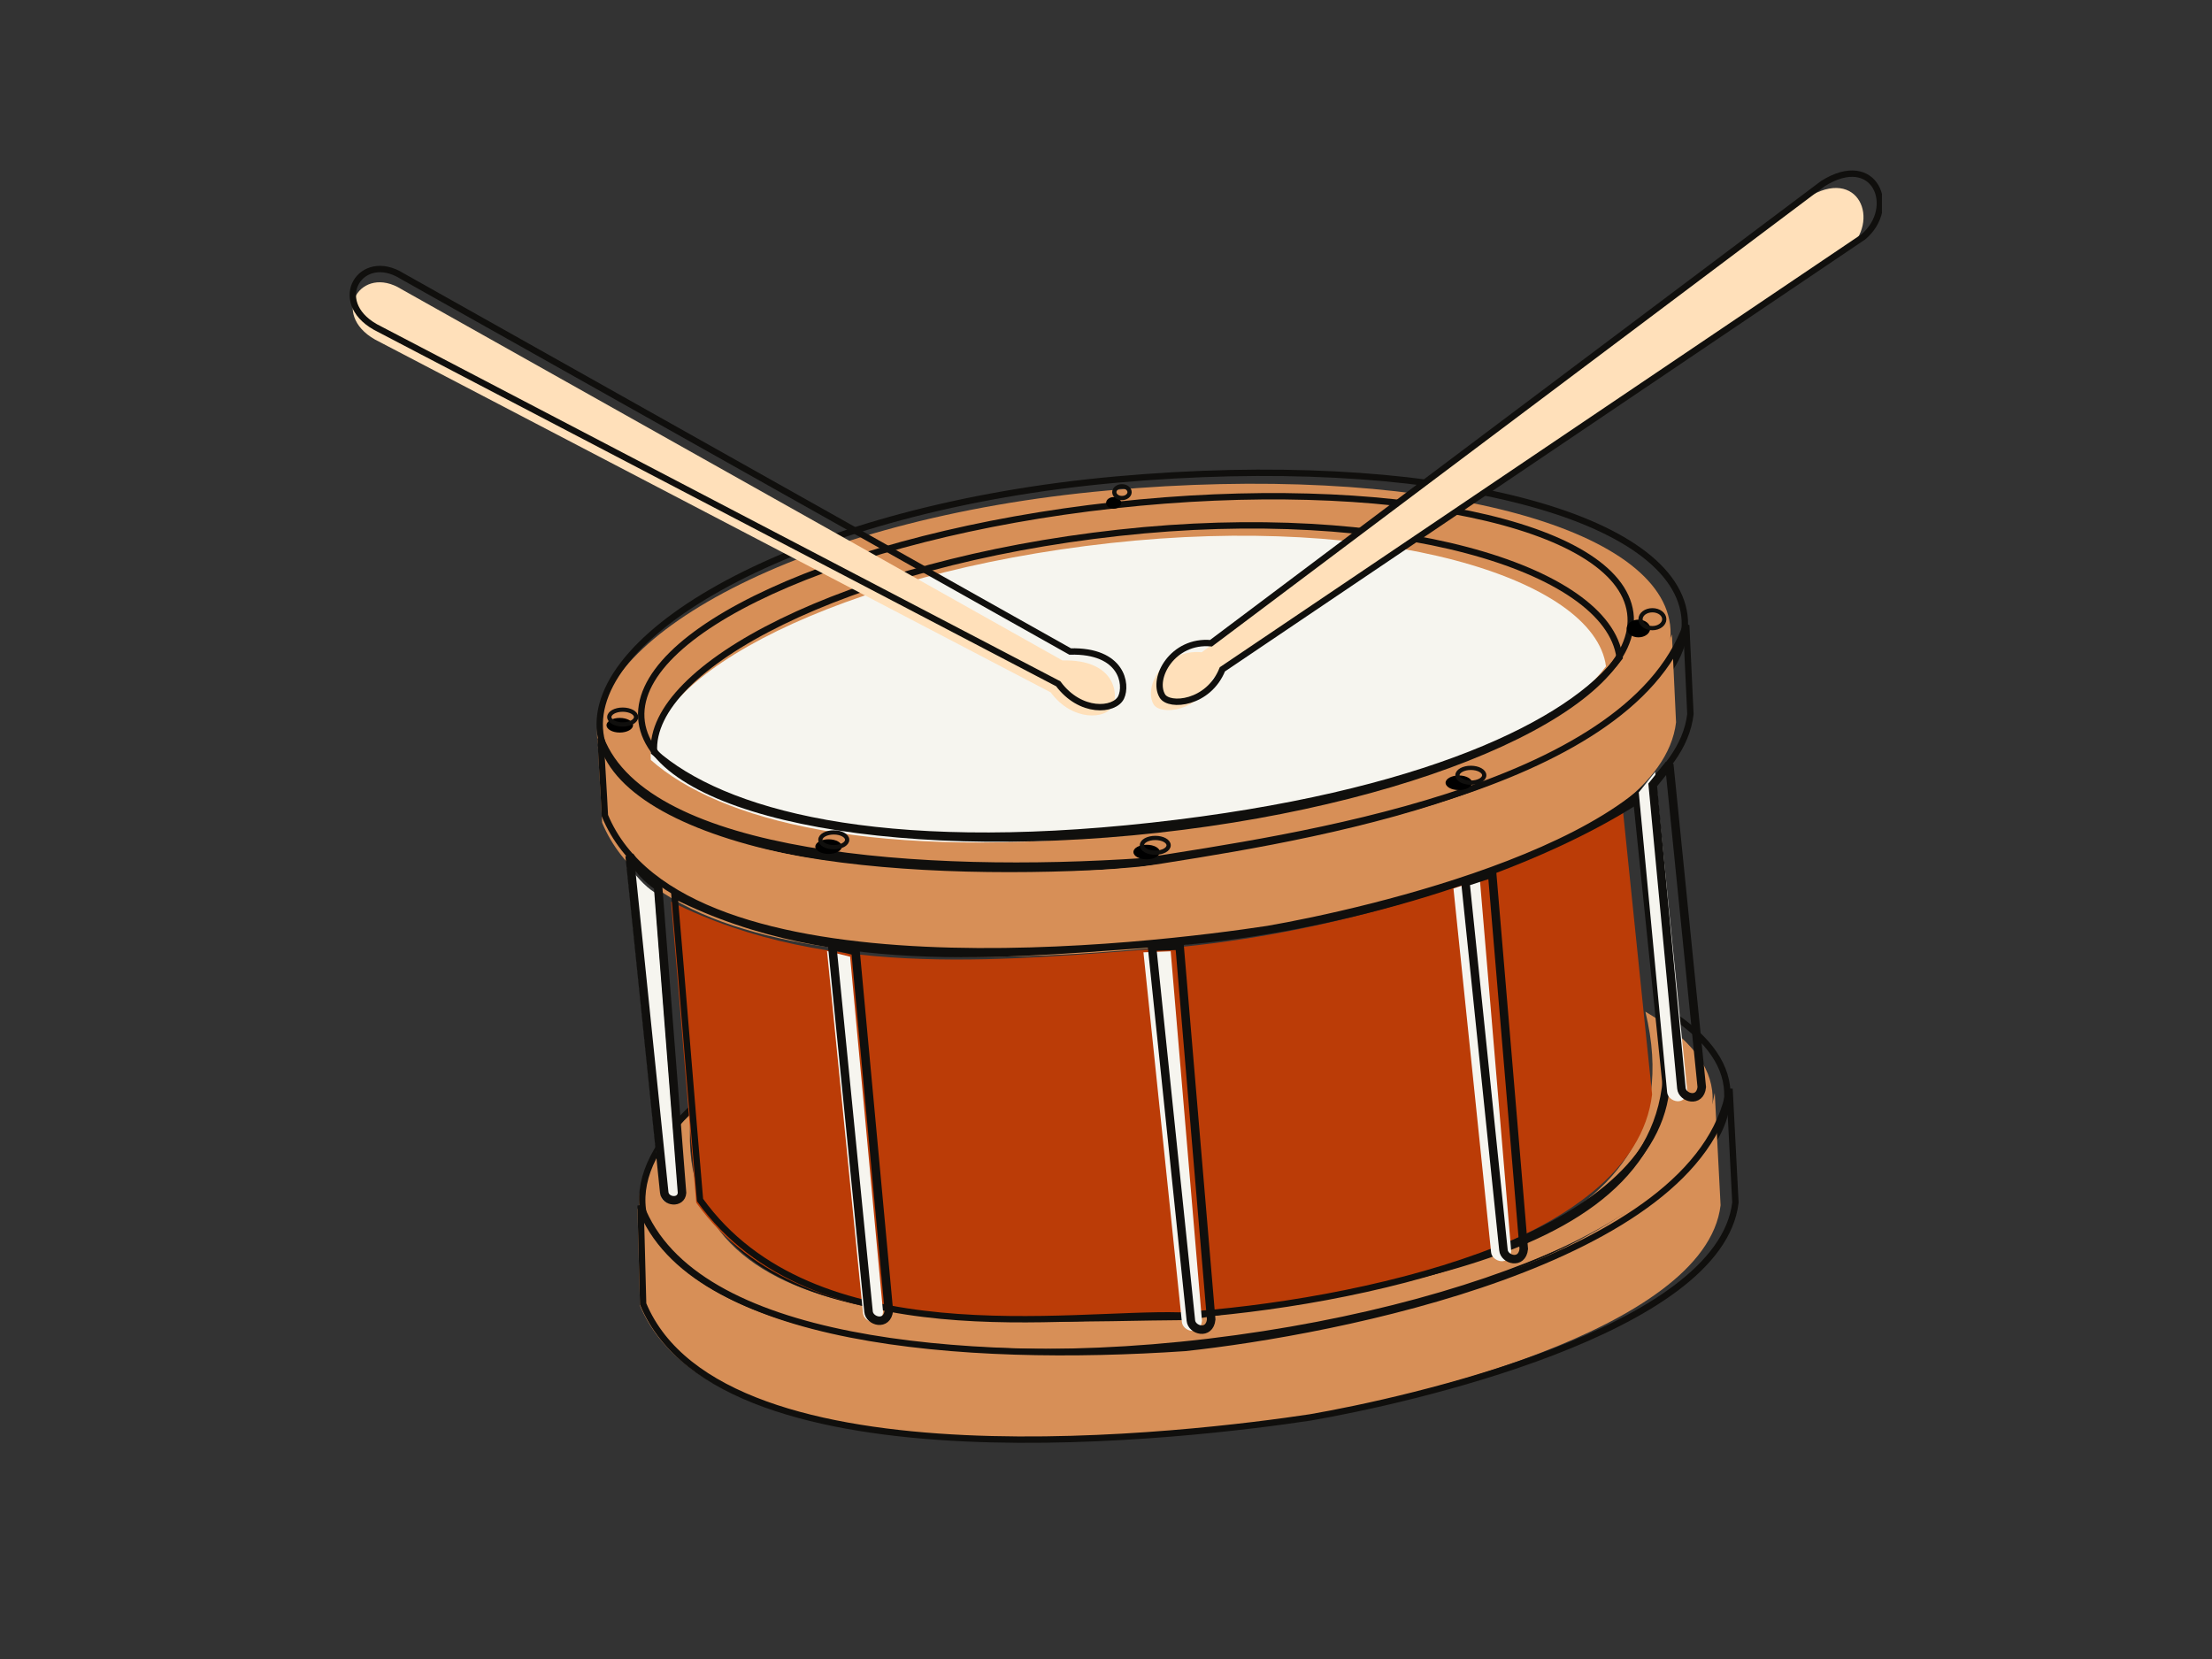 <svg xmlns="http://www.w3.org/2000/svg" xmlns:xlink="http://www.w3.org/1999/xlink" width="200" zoomAndPan="magnify" viewBox="0 0 150 112.5" height="150" preserveAspectRatio="xMidYMid meet" version="1.0"><rect x="0" y="0" width="150" height="112.5" fill="#333333" stroke="none"/><defs><clipPath id="c9a7042e9b"><path d="M 76 11.199 L 127.617 11.199 L 127.617 50 L 76 50 Z M 76 11.199 " clip-rule="nonzero"/></clipPath><clipPath id="a19782c67d"><path d="M 22.336 17 L 78 17 L 78 51 L 22.336 51 Z M 22.336 17 " clip-rule="nonzero"/></clipPath></defs><path fill="#d78f57" d="M 75.145 33.258 C 96.082 31.379 112.367 35.5 113.25 42.359 C 114.133 49.219 98.57 56.504 78.488 58.809 C 58.406 61.109 41.41 57.133 40.523 50.273 C 39.641 43.414 54.207 35.133 75.145 33.258 " fill-opacity="1" fill-rule="evenodd"/><path stroke-linecap="butt" transform="matrix(0.006, 0, 0, -0.006, 23.655, 97.865)" fill="none" stroke-linejoin="miter" d="M 8674.479 10890.761 C 12201.825 11207.487 14945.389 10512.796 15094.117 9356.514 C 15242.844 8200.232 12621.026 6972.176 9237.801 6583.676 C 5854.576 6195.835 2991.24 6866.162 2841.854 8022.444 C 2693.126 9178.726 5147.133 10574.693 8674.479 10890.761 Z M 8674.479 10890.761 " stroke="#100f0d" stroke-width="71.997" stroke-opacity="1" stroke-miterlimit="2.613"/><path fill="#f6f5ef" d="M 75.285 36.828 C 93.598 34.805 108.102 39.176 108.906 45.184 C 105.699 49.512 95.836 54.453 77.523 56.473 C 59.207 58.492 48.723 55.602 44.129 51.531 C 43.746 45.809 56.973 38.848 75.285 36.828 " fill-opacity="1" fill-rule="evenodd"/><path stroke-linecap="butt" transform="matrix(0.006, 0, 0, -0.006, 23.655, 97.865)" fill="none" stroke-linejoin="miter" d="M 8698.17 10288.915 C 11783.281 10630.005 14226.758 9893.171 14362.324 8880.437 C 13822.035 8150.847 12160.365 7317.876 9075.254 6977.444 C 5989.484 6637.013 4223.178 7124.284 3449.268 7810.415 C 3384.776 8775.081 5613.058 9948.483 8698.17 10288.915 Z M 8698.17 10288.915 " stroke="#100f0d" stroke-width="71.997" stroke-opacity="1" stroke-miterlimit="2.613"/><path stroke-linecap="butt" transform="matrix(0.006, 0, 0, -0.006, 23.655, 97.865)" fill="none" stroke-linejoin="miter" d="M 8650.129 10601.032 C 11735.241 10941.464 14346.53 10396.905 14482.754 9384.17 C 14618.32 8372.094 12227.49 7275.075 9142.378 6934.643 C 6057.267 6594.212 3445.978 7138.771 3309.754 8151.505 C 3173.53 9164.24 5565.018 10260.6 8650.129 10601.032 Z M 8650.129 10601.032 " stroke="#100f0d" stroke-width="71.997" stroke-opacity="1" stroke-miterlimit="2.613"/><path fill="#d78f57" d="M 79.902 89.398 C 94.43 87.07 115.523 84.91 111.578 68.605 C 114.137 70.109 115.844 71.875 116.102 73.938 C 116.984 81.082 101.418 88.668 81.336 91.07 C 61.254 93.469 44.258 89.324 43.375 82.18 C 43.094 79.922 44.359 77.516 46.883 75.219 C 45.07 91.465 67.438 89.457 79.902 89.398 " fill-opacity="1" fill-rule="evenodd"/><path stroke-linecap="butt" transform="matrix(0.006, 0, 0, -0.006, 23.655, 97.865)" fill="none" stroke-linejoin="miter" d="M 9476.028 1427.159 C 11923.454 1819.61 15477.123 2183.747 14812.455 4932.221 C 15243.502 4678.708 15531.086 4381.077 15574.52 4033.403 C 15723.248 2829.052 13100.771 1550.294 9717.546 1145.331 C 6334.321 741.028 3470.985 1439.67 3322.257 2644.021 C 3274.875 3024.619 3488.095 3430.24 3913.22 3817.423 C 3607.867 1078.826 7376.073 1417.282 9476.028 1427.159 Z M 9476.028 1427.159 " stroke="#100f0d" stroke-width="71.997" stroke-opacity="1" stroke-miterlimit="2.613"/><path fill="#d78f57" d="M 40.547 50.605 C 40.621 52.277 40.754 54.117 40.832 55.789 C 46.117 68.527 77.922 64.516 85.305 63.391 C 91.68 62.289 112.641 57.602 113.656 48.984 L 113.375 43.016 C 109.344 54.156 86.906 57.27 76.953 58.848 C 62.32 59.84 43.641 58.613 40.547 50.605 " fill-opacity="1" fill-rule="evenodd"/><path stroke-linecap="butt" transform="matrix(0.006, 0, 0, -0.006, 23.655, 97.865)" fill="none" stroke-linejoin="miter" d="M 2845.803 7966.474 C 2858.306 7684.646 2880.681 7374.505 2893.843 7092.677 C 3784.234 4945.391 9142.378 5621.644 10386.163 5811.285 C 11460.161 5996.975 14991.455 6787.145 15162.558 8239.741 L 15115.175 9245.891 C 14436.03 7367.92 10655.978 6843.115 8979.173 6577.092 C 6513.979 6409.839 3367.007 6616.6 2845.803 7966.474 Z M 2845.803 7966.474 " stroke="#100f0d" stroke-width="71.997" stroke-opacity="1" stroke-miterlimit="2.613"/><path fill="#d78f57" d="M 43.227 81.93 L 43.398 88.535 C 48.715 101.273 80.719 97.262 88.152 96.137 C 94.562 95.035 115.652 90.348 116.676 81.73 L 116.281 74.109 C 114.215 85.707 89.762 90.414 79.742 91.48 C 65.02 92.473 46.793 91.242 43.227 81.93 " fill-opacity="1" fill-rule="evenodd"/><path stroke-linecap="butt" transform="matrix(0.006, 0, 0, -0.006, 23.655, 97.865)" fill="none" stroke-linejoin="miter" d="M 3297.25 2686.163 L 3326.206 1572.682 C 4221.862 -574.605 9613.569 101.649 10865.908 291.289 C 11945.829 476.979 15498.84 1267.149 15671.259 2719.745 L 15604.792 4004.43 C 15256.664 2049.418 11137.04 1255.955 9449.047 1076.192 C 6968.717 908.939 3898.084 1116.359 3297.25 2686.163 Z M 3297.25 2686.163 " stroke="#100f0d" stroke-width="71.997" stroke-opacity="1" stroke-miterlimit="2.613"/><path fill="#bb3c07" d="M 45.504 61.141 C 46.074 67.738 46.645 74.961 47.215 81.559 C 54.801 92.133 72.02 89.094 79.379 89.305 C 91.004 88.543 110.836 84.426 112.031 74.211 L 110.039 54.82 C 102.605 59.559 90.332 63.383 79.027 64.305 C 68.859 64.996 56.355 66.602 45.504 61.141 " fill-opacity="1" fill-rule="evenodd"/><path stroke-linecap="butt" transform="matrix(0.006, 0, 0, -0.006, 23.655, 97.865)" fill="none" stroke-linejoin="miter" d="M 3680.915 6190.567 C 3776.996 5078.402 3873.076 3860.882 3969.157 2748.718 C 5247.162 966.226 8148.009 1478.52 9387.845 1442.962 C 11346.312 1571.365 14687.419 2265.397 14888.794 3987.309 L 14553.169 7255.979 C 13300.83 6457.249 11233.121 5812.602 9328.617 5657.202 C 7615.617 5540.652 5509.08 5270.019 3680.915 6190.567 Z M 3680.915 6190.567 " stroke="#100f0d" stroke-width="71.997" stroke-opacity="1" stroke-miterlimit="2.613"/><path fill="#f6f5ef" d="M 42.492 58.484 C 42.996 59.293 43.742 60.121 44.398 60.52 L 46.008 81.082 C 45.953 81.805 44.871 81.695 44.812 81.043 L 42.492 58.484 " fill-opacity="1" fill-rule="evenodd"/><path stroke-linecap="butt" transform="matrix(0.006, 0, 0, -0.006, 23.655, 97.865)" fill="none" stroke-linejoin="miter" d="M 3173.53 6638.33 C 3258.423 6502.025 3384.118 6362.429 3494.676 6295.264 L 3765.808 2829.052 C 3756.595 2707.234 3574.305 2725.671 3564.433 2835.637 Z M 3173.53 6638.33 " stroke="#100f0d" stroke-width="95.998" stroke-opacity="1" stroke-miterlimit="2.613"/><path fill="#f6f5ef" d="M 56.082 64.492 L 57.648 64.875 L 59.883 88.973 C 59.77 90.035 58.574 89.695 58.52 89.043 L 56.082 64.492 " fill-opacity="1" fill-rule="evenodd"/><path stroke-linecap="butt" transform="matrix(0.006, 0, 0, -0.006, 23.655, 97.865)" fill="none" stroke-linejoin="miter" d="M 5463.014 5625.595 L 5726.907 5561.065 L 6103.333 1498.933 C 6084.248 1319.827 5882.874 1377.115 5873.661 1487.08 Z M 5463.014 5625.595 " stroke="#100f0d" stroke-width="95.998" stroke-opacity="1" stroke-miterlimit="2.613"/><path fill="#f6f5ef" d="M 77.539 64.578 L 79.387 64.508 L 81.508 89.57 C 81.395 90.633 80.199 90.293 80.145 89.641 L 77.539 64.578 " fill-opacity="1" fill-rule="evenodd"/><path stroke-linecap="butt" transform="matrix(0.006, 0, 0, -0.006, 23.655, 97.865)" fill="none" stroke-linejoin="miter" d="M 9077.886 5611.109 L 9389.161 5622.961 L 9746.502 1398.186 C 9727.418 1219.081 9526.043 1276.368 9516.83 1386.333 Z M 9077.886 5611.109 " stroke="#100f0d" stroke-width="95.998" stroke-opacity="1" stroke-miterlimit="2.613"/><path fill="#f6f5ef" d="M 111.129 53.73 L 112.238 52.348 L 114.418 73.992 C 114.305 75.059 113.109 74.719 113.051 74.066 L 111.129 53.73 " fill-opacity="1" fill-rule="evenodd"/><path stroke-linecap="butt" transform="matrix(0.006, 0, 0, -0.006, 23.655, 97.865)" fill="none" stroke-linejoin="miter" d="M 14736.775 7439.694 L 14923.672 7672.794 L 15290.885 4024.184 C 15271.8 3844.42 15070.426 3901.708 15060.554 4011.673 Z M 14736.775 7439.694 " stroke="#100f0d" stroke-width="95.998" stroke-opacity="1" stroke-miterlimit="2.613"/><path fill="#f6f5ef" d="M 98.562 60.25 L 100.355 59.664 L 102.477 84.84 C 102.367 85.906 101.168 85.566 101.113 84.914 L 98.562 60.25 " fill-opacity="1" fill-rule="evenodd"/><path stroke-linecap="butt" transform="matrix(0.006, 0, 0, -0.006, 23.655, 97.865)" fill="none" stroke-linejoin="miter" d="M 12619.71 6340.699 L 12921.772 6438.812 L 13279.113 2195.599 C 13260.686 2015.835 13058.654 2073.123 13049.441 2183.088 Z M 12619.71 6340.699 " stroke="#100f0d" stroke-width="95.998" stroke-opacity="1" stroke-miterlimit="2.613"/><path fill="#000000" d="M 111.105 42.02 C 111.547 42.02 111.902 42.289 111.902 42.621 C 111.902 42.949 111.547 43.219 111.105 43.219 C 110.664 43.219 110.309 42.949 110.309 42.621 C 110.309 42.289 110.664 42.02 111.105 42.02 " fill-opacity="1" fill-rule="evenodd"/><path stroke-linecap="butt" transform="matrix(0.006, 0, 0, -0.006, 23.655, 97.865)" fill="none" stroke-linejoin="miter" d="M 14732.827 9413.802 C 14807.191 9413.802 14867.077 9368.367 14867.077 9312.397 C 14867.077 9257.085 14807.191 9211.65 14732.827 9211.65 C 14658.463 9211.65 14598.577 9257.085 14598.577 9312.397 C 14598.577 9368.367 14658.463 9413.802 14732.827 9413.802 Z M 14732.827 9413.802 " stroke="#100f0d" stroke-width="47.999" stroke-opacity="1" stroke-miterlimit="2.613"/><path fill="#000000" d="M 98.926 52.586 C 99.422 52.586 99.824 52.809 99.824 53.082 C 99.824 53.355 99.422 53.578 98.926 53.578 C 98.43 53.578 98.027 53.355 98.027 53.082 C 98.027 52.809 98.43 52.586 98.926 52.586 " fill-opacity="1" fill-rule="evenodd"/><path stroke-linecap="butt" transform="matrix(0.006, 0, 0, -0.006, 23.655, 97.865)" fill="none" stroke-linejoin="miter" d="M 12680.912 7632.627 C 12764.489 7632.627 12832.272 7595.094 12832.272 7549.001 C 12832.272 7502.907 12764.489 7465.374 12680.912 7465.374 C 12597.335 7465.374 12529.552 7502.907 12529.552 7549.001 C 12529.552 7595.094 12597.335 7632.627 12680.912 7632.627 Z M 12680.912 7632.627 " stroke="#100f0d" stroke-width="47.999" stroke-opacity="1" stroke-miterlimit="2.613"/><path fill="#000000" d="M 77.758 57.285 C 78.254 57.285 78.652 57.504 78.652 57.777 C 78.652 58.055 78.254 58.273 77.758 58.273 C 77.262 58.273 76.859 58.055 76.859 57.777 C 76.859 57.504 77.262 57.285 77.758 57.285 " fill-opacity="1" fill-rule="evenodd"/><path stroke-linecap="butt" transform="matrix(0.006, 0, 0, -0.006, 23.655, 97.865)" fill="none" stroke-linejoin="miter" d="M 9114.739 6840.481 C 9198.316 6840.481 9265.441 6803.607 9265.441 6757.514 C 9265.441 6710.762 9198.316 6673.887 9114.739 6673.887 C 9031.162 6673.887 8963.379 6710.762 8963.379 6757.514 C 8963.379 6803.607 9031.162 6840.481 9114.739 6840.481 Z M 9114.739 6840.481 " stroke="#100f0d" stroke-width="47.999" stroke-opacity="1" stroke-miterlimit="2.613"/><path fill="#000000" d="M 56.188 56.914 C 56.684 56.914 57.086 57.137 57.086 57.41 C 57.086 57.684 56.684 57.906 56.188 57.906 C 55.691 57.906 55.289 57.684 55.289 57.41 C 55.289 57.137 55.691 56.914 56.188 56.914 " fill-opacity="1" fill-rule="evenodd"/><path stroke-linecap="butt" transform="matrix(0.006, 0, 0, -0.006, 23.655, 97.865)" fill="none" stroke-linejoin="miter" d="M 5480.783 6903.037 C 5564.36 6903.037 5632.143 6865.504 5632.143 6819.41 C 5632.143 6773.317 5564.36 6735.784 5480.783 6735.784 C 5397.206 6735.784 5329.423 6773.317 5329.423 6819.41 C 5329.423 6865.504 5397.206 6903.037 5480.783 6903.037 Z M 5480.783 6903.037 " stroke="#100f0d" stroke-width="47.999" stroke-opacity="1" stroke-miterlimit="2.613"/><path fill="#000000" d="M 42.027 48.684 C 42.523 48.684 42.926 48.906 42.926 49.18 C 42.926 49.453 42.523 49.676 42.027 49.676 C 41.531 49.676 41.129 49.453 41.129 49.18 C 41.129 48.906 41.531 48.684 42.027 48.684 " fill-opacity="1" fill-rule="evenodd"/><path stroke-linecap="butt" transform="matrix(0.006, 0, 0, -0.006, 23.655, 97.865)" fill="none" stroke-linejoin="miter" d="M 3095.217 8290.443 C 3178.794 8290.443 3246.577 8252.91 3246.577 8206.817 C 3246.577 8160.724 3178.794 8123.191 3095.217 8123.191 C 3011.64 8123.191 2943.857 8160.724 2943.857 8206.817 C 2943.857 8252.91 3011.64 8290.443 3095.217 8290.443 Z M 3095.217 8290.443 " stroke="#100f0d" stroke-width="47.999" stroke-opacity="1" stroke-miterlimit="2.613"/><path fill="#000000" d="M 75.52 33.707 C 75.801 33.707 76.031 33.883 76.031 34.102 C 76.031 34.32 75.801 34.496 75.52 34.496 C 75.238 34.496 75.008 34.32 75.008 34.102 C 75.008 33.883 75.238 33.707 75.52 33.707 " fill-opacity="1" fill-rule="evenodd"/><path stroke-linecap="butt" transform="matrix(0.006, 0, 0, -0.006, 23.655, 97.865)" fill="none" stroke-linejoin="miter" d="M 8737.655 10815.036 C 8785.037 10815.036 8823.864 10785.405 8823.864 10748.53 C 8823.864 10711.656 8785.037 10682.024 8737.655 10682.024 C 8690.273 10682.024 8651.446 10711.656 8651.446 10748.53 C 8651.446 10785.405 8690.273 10815.036 8737.655 10815.036 Z M 8737.655 10815.036 " stroke="#100f0d" stroke-width="47.999" stroke-opacity="1" stroke-miterlimit="2.613"/><path fill="#ffe0ba" d="M 81.496 44.23 L 122.539 13.418 C 126.051 11.203 127.582 15.016 125.262 16.98 L 82.258 45.98 C 81.332 48.293 78.684 48.527 78.23 47.766 C 77.512 46.57 78.93 43.996 81.496 44.23 " fill-opacity="1" fill-rule="evenodd"/><g clip-path="url(#c9a7042e9b)"><path stroke-linecap="butt" transform="matrix(0.006, 0, 0, -0.006, 23.655, 97.865)" fill="none" stroke-linejoin="miter" d="M 9744.528 9041.105 L 16659.047 14235.155 C 17250.668 14608.511 17508.638 13965.839 17117.734 13634.626 L 9872.855 8746.108 C 9716.888 8356.291 9270.705 8316.782 9194.367 8445.185 C 9073.279 8646.678 9312.165 9080.613 9744.528 9041.105 Z M 9744.528 9041.105 " stroke="#100f0d" stroke-width="71.997" stroke-opacity="1" stroke-miterlimit="2.613"/></g><path fill="#ffe0ba" d="M 27.227 19.613 L 72.043 44.785 C 75.543 44.695 75.875 47.004 75.465 47.859 C 75.023 48.773 72.738 48.957 71.246 46.949 L 25.434 23.027 C 22.363 21.289 24.48 17.898 27.227 19.613 " fill-opacity="1" fill-rule="evenodd"/><g clip-path="url(#a19782c67d)"><path stroke-linecap="butt" transform="matrix(0.006, 0, 0, -0.006, 23.655, 97.865)" fill="none" stroke-linejoin="miter" d="M 601.726 13190.814 L 8151.958 8947.601 C 8741.603 8962.746 8797.541 8573.588 8728.442 8429.382 C 8654.078 8275.298 8269.097 8244.35 8017.708 8582.806 L 299.664 12615.307 C -217.592 12908.328 139.091 13479.885 601.726 13190.814 Z M 601.726 13190.814 " stroke="#100f0d" stroke-width="71.997" stroke-opacity="1" stroke-miterlimit="2.613"/></g></svg>
